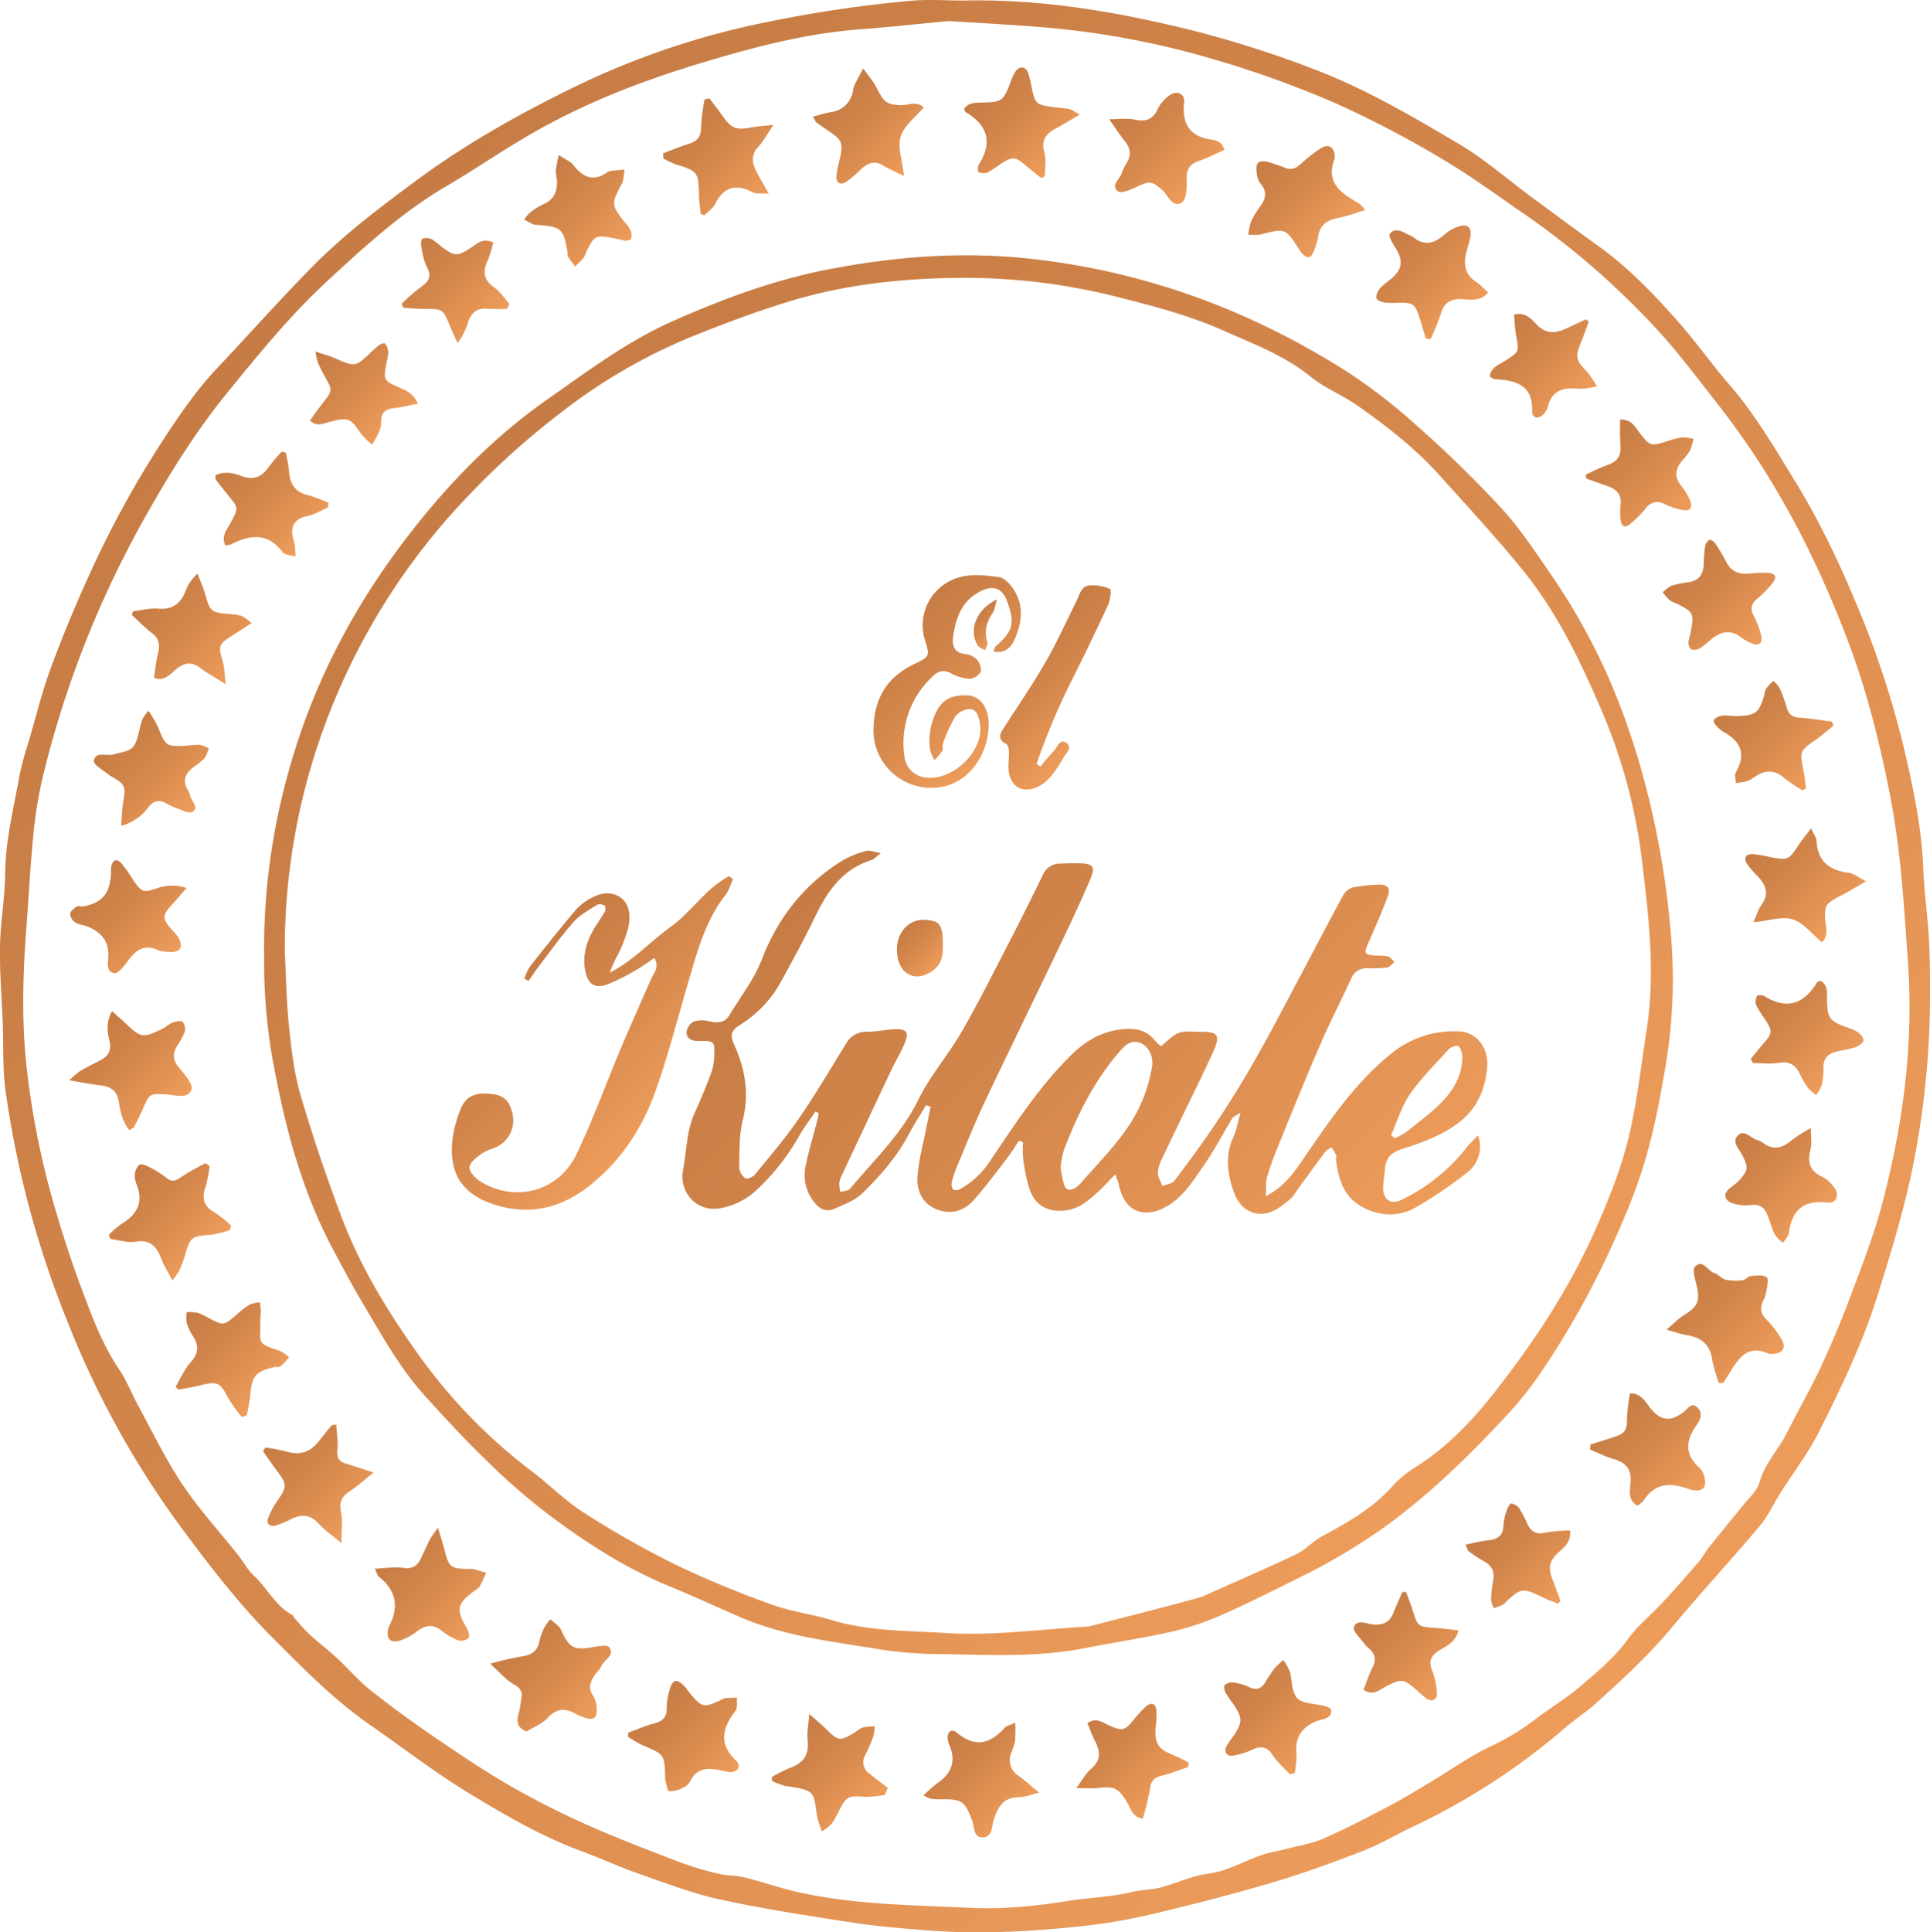 <svg xmlns="http://www.w3.org/2000/svg" xmlns:xlink="http://www.w3.org/1999/xlink" viewBox="0 0 584.93 585.46"><defs><style>.cls-1{fill:url(#linear-gradient);}.cls-2{fill:url(#linear-gradient-2);}.cls-3{fill:url(#linear-gradient-3);}.cls-4{fill:url(#linear-gradient-4);}.cls-5{fill:url(#linear-gradient-5);}.cls-6{fill:url(#linear-gradient-6);}.cls-7{fill:url(#linear-gradient-7);}.cls-8{fill:url(#linear-gradient-8);}.cls-9{fill:url(#linear-gradient-9);}.cls-10{fill:url(#linear-gradient-10);}.cls-11{fill:url(#linear-gradient-11);}.cls-12{fill:url(#linear-gradient-12);}.cls-13{fill:url(#linear-gradient-13);}.cls-14{fill:url(#linear-gradient-14);}.cls-15{fill:url(#linear-gradient-15);}.cls-16{fill:url(#linear-gradient-16);}.cls-17{fill:url(#linear-gradient-17);}.cls-18{fill:url(#linear-gradient-18);}.cls-19{fill:url(#linear-gradient-19);}.cls-20{fill:url(#linear-gradient-20);}.cls-21{fill:url(#linear-gradient-21);}.cls-22{fill:url(#linear-gradient-22);}.cls-23{fill:url(#linear-gradient-23);}.cls-24{fill:url(#linear-gradient-24);}.cls-25{fill:url(#linear-gradient-25);}.cls-26{fill:url(#linear-gradient-26);}.cls-27{fill:url(#linear-gradient-27);}.cls-28{fill:url(#linear-gradient-28);}.cls-29{fill:url(#linear-gradient-29);}.cls-30{fill:url(#linear-gradient-30);}.cls-31{fill:url(#linear-gradient-31);}.cls-32{fill:url(#linear-gradient-32);}.cls-33{fill:url(#linear-gradient-33);}.cls-34{fill:url(#linear-gradient-34);}.cls-35{fill:url(#linear-gradient-35);}.cls-36{fill:url(#linear-gradient-36);}.cls-37{fill:url(#linear-gradient-37);}.cls-38{fill:url(#linear-gradient-38);}.cls-39{fill:url(#linear-gradient-39);}.cls-40{fill:url(#linear-gradient-40);}.cls-41{fill:url(#linear-gradient-41);}.cls-42{fill:url(#linear-gradient-42);}.cls-43{fill:url(#linear-gradient-43);}</style><linearGradient id="linear-gradient" x1="95.83" y1="106.26" x2="119.25" y2="129.68" gradientUnits="userSpaceOnUse"><stop offset="0" stop-color="#c67c44"/><stop offset="0.4" stop-color="#d3864b"/><stop offset="1" stop-color="#ed9c5a"/></linearGradient><linearGradient id="linear-gradient-2" x1="44.95" y1="180.55" x2="70.07" y2="205.67" xlink:href="#linear-gradient"/><linearGradient id="linear-gradient-3" x1="34.88" y1="223.39" x2="57.95" y2="246.47" xlink:href="#linear-gradient"/><linearGradient id="linear-gradient-4" x1="126.34" y1="73.98" x2="149.79" y2="97.44" xlink:href="#linear-gradient"/><linearGradient id="linear-gradient-5" x1="165.74" y1="50.66" x2="189.39" y2="74.31" xlink:href="#linear-gradient"/><linearGradient id="linear-gradient-6" x1="67.78" y1="141.51" x2="92.2" y2="165.93" xlink:href="#linear-gradient"/><linearGradient id="linear-gradient-7" x1="56.28" y1="397.88" x2="81.05" y2="422.64" xlink:href="#linear-gradient"/><linearGradient id="linear-gradient-8" x1="29.37" y1="266.09" x2="52.66" y2="289.38" xlink:href="#linear-gradient"/><linearGradient id="linear-gradient-9" x1="81.98" y1="437.05" x2="108.02" y2="463.09" xlink:href="#linear-gradient"/><linearGradient id="linear-gradient-10" x1="117.51" y1="471.42" x2="142.24" y2="496.15" xlink:href="#linear-gradient"/><linearGradient id="linear-gradient-11" x1="30.03" y1="310.36" x2="54.11" y2="334.43" xlink:href="#linear-gradient"/><linearGradient id="linear-gradient-12" x1="39.59" y1="355.5" x2="63.24" y2="379.16" xlink:href="#linear-gradient"/><linearGradient id="linear-gradient-13" x1="525.14" y1="212.42" x2="549.48" y2="236.76" xlink:href="#linear-gradient"/><linearGradient id="linear-gradient-14" x1="510.55" y1="170.92" x2="533.94" y2="194.31" xlink:href="#linear-gradient"/><linearGradient id="linear-gradient-15" x1="487.35" y1="130.86" x2="511.4" y2="154.91" xlink:href="#linear-gradient"/><linearGradient id="linear-gradient-16" x1="457.45" y1="96.76" x2="480.93" y2="120.24" xlink:href="#linear-gradient"/><linearGradient id="linear-gradient-17" x1="207.89" y1="35.8" x2="231.9" y2="59.81" xlink:href="#linear-gradient"/><linearGradient id="linear-gradient-18" x1="296.74" y1="28.29" x2="319.27" y2="50.82" xlink:href="#linear-gradient"/><linearGradient id="linear-gradient-19" x1="252.44" y1="29.3" x2="275.19" y2="52.05" xlink:href="#linear-gradient"/><linearGradient id="linear-gradient-20" x1="338.64" y1="33.52" x2="362.3" y2="57.18" xlink:href="#linear-gradient"/><linearGradient id="linear-gradient-21" x1="381.88" y1="48.85" x2="405.22" y2="72.19" xlink:href="#linear-gradient"/><linearGradient id="linear-gradient-22" x1="421.77" y1="70.31" x2="445.54" y2="94.07" xlink:href="#linear-gradient"/><linearGradient id="linear-gradient-23" x1="159.28" y1="290.81" x2="203.48" y2="335.01" xlink:href="#linear-gradient"/><linearGradient id="linear-gradient-24" x1="156.33" y1="496.39" x2="180.31" y2="520.38" xlink:href="#linear-gradient"/><linearGradient id="linear-gradient-25" x1="490.01" y1="426.15" x2="515.46" y2="451.6" xlink:href="#linear-gradient"/><linearGradient id="linear-gradient-26" x1="511.32" y1="386.19" x2="537.16" y2="412.04" xlink:href="#linear-gradient"/><linearGradient id="linear-gradient-27" x1="273.78" y1="281.61" x2="284.57" y2="292.4" xlink:href="#linear-gradient"/><linearGradient id="linear-gradient-28" x1="256.45" y1="257.42" x2="399.54" y2="400.51" xlink:href="#linear-gradient"/><linearGradient id="linear-gradient-29" x1="531.96" y1="256.71" x2="556.49" y2="281.23" xlink:href="#linear-gradient"/><linearGradient id="linear-gradient-30" x1="527.14" y1="343.66" x2="551.69" y2="368.21" xlink:href="#linear-gradient"/><linearGradient id="linear-gradient-31" x1="87.29" y1="88.16" x2="499.91" y2="500.79" xlink:href="#linear-gradient"/><linearGradient id="linear-gradient-32" x1="296.6" y1="185.99" x2="303.08" y2="192.47" xlink:href="#linear-gradient"/><linearGradient id="linear-gradient-33" x1="533.15" y1="301.17" x2="557.1" y2="325.12" xlink:href="#linear-gradient"/><linearGradient id="linear-gradient-34" x1="143.24" y1="140.05" x2="444.52" y2="441.33" xlink:href="#linear-gradient"/><linearGradient id="linear-gradient-35" x1="286.65" y1="525.9" x2="309.46" y2="548.7" xlink:href="#linear-gradient"/><linearGradient id="linear-gradient-36" x1="330.25" y1="521.44" x2="353.1" y2="544.29" xlink:href="#linear-gradient"/><linearGradient id="linear-gradient-37" x1="372.48" y1="509.3" x2="396.45" y2="533.26" xlink:href="#linear-gradient"/><linearGradient id="linear-gradient-38" x1="241.39" y1="523.22" x2="265.09" y2="546.92" xlink:href="#linear-gradient"/><linearGradient id="linear-gradient-39" x1="272.77" y1="190.11" x2="305.22" y2="222.56" xlink:href="#linear-gradient"/><linearGradient id="linear-gradient-40" x1="413.82" y1="489.2" x2="437.19" y2="512.57" xlink:href="#linear-gradient"/><linearGradient id="linear-gradient-41" x1="199.13" y1="514.71" x2="222.04" y2="537.61" xlink:href="#linear-gradient"/><linearGradient id="linear-gradient-42" x1="450.5" y1="461.72" x2="473.45" y2="484.67" xlink:href="#linear-gradient"/><linearGradient id="linear-gradient-43" x1="310.17" y1="196.32" x2="333.81" y2="219.96" xlink:href="#linear-gradient"/></defs><g id="Layer_2" data-name="Layer 2"><g id="b_g_svg" data-name="b&amp;g_svg"><g id="Golds"><path class="cls-1" d="M100.07,127.78c5.61-1.41,6.1-1.13,9.35,3.66a22.3,22.3,0,0,0,3.41,3.31c.71-1.34,1.5-2.65,2.08-4a7.14,7.14,0,0,0,.6-2.9c-.09-2.72,1.23-3.86,3.82-4.17,2.35-.27,4.67-.85,7.32-1.36-1.47-3.31-3.89-4.1-6.1-5.09-4.21-1.9-4.33-2.14-3.51-6.79.38-2.17,1.41-4.46-.52-6.5a5.81,5.81,0,0,0-1.54.54c-.91.71-1.76,1.51-2.61,2.31-4.67,4.44-4.76,4.43-10.87,1.74-1.68-.74-3.48-1.2-5.88-2a23.76,23.76,0,0,0,.71,3.32,39,39,0,0,0,2,4c2.5,4.47,2.5,4.44-.53,8.31-1.31,1.68-2.53,3.44-3.86,5.25C96.05,129.46,98.06,128.29,100.07,127.78Z"/><path class="cls-2" d="M47.8,198.33a55.59,55.59,0,0,0-1.07,7.09c3.17,1.21,5-1.35,6.9-2.84,2.58-2,4.66-2,7.17-.1,2.05,1.53,4.32,2.77,7.62,4.85-.39-3.11-.37-5-.9-6.81-1.42-4.86-1.35-5.28,2.93-8l5.8-3.73c-3-2.44-3-2.44-7.54-2.81s-5.14-.92-6.36-5.4c-.63-2.31-1.65-4.51-2.49-6.75A12.93,12.93,0,0,0,56.27,179c-1.48,3.86-3.93,5.79-8.31,5.44-2.51-.21-5.09.48-7.63.77-.13.38-.25.76-.37,1.14,2,1.82,3.9,3.78,6,5.43C48.38,193.57,48.56,195.65,47.8,198.33Z"/><path class="cls-3" d="M33.16,234.92a3.78,3.78,0,0,0,.43.26c4.44,2.55,4.58,3,3.73,7.91-.37,2.16-.39,4.38-.61,7.14a14.86,14.86,0,0,0,8.31-5.7c1.51-1.89,3.12-2.3,5.22-1.2a20.16,20.16,0,0,0,3.15,1.5c1.63.55,3.88,1.82,4.89,1.19,2.19-1.34-.22-3.13-.6-4.75a6,6,0,0,0-.72-1.84c-1.79-2.84-.8-5,1.56-6.9A25.9,25.9,0,0,0,62,229.72a9.89,9.89,0,0,0,1.23-3,10.91,10.91,0,0,0-2.6-1,21.47,21.47,0,0,0-3.48.17c-6.88.44-6.83.42-9.36-5.81A40.7,40.7,0,0,0,45,215.38a14.15,14.15,0,0,0-1.68,2.2,21.88,21.88,0,0,0-1,3.31c-1.54,6.75-2.15,6.22-8,7.72-2.1.53-5.41-1-5.88,1.93C28.22,231.71,31.47,233.45,33.16,234.92Z"/><path class="cls-4" d="M128.8,93.6c5.45.05,5.44,0,7.57,5.19.72,1.74,1.53,3.43,2.29,5.15a19,19,0,0,0,3.22-6.37c1-2.84,2.7-4.39,6-4a48.59,48.59,0,0,0,5.79,0l.72-1.52c-1.51-1.67-2.79-3.66-4.59-4.93-3.19-2.26-3.62-4.78-2-8.15a38.31,38.31,0,0,0,1.69-5.49c-3.15-1.52-4.86.34-6.76,1.57-4.13,2.69-4.89,2.68-8.87-.26a22.39,22.39,0,0,0-3.17-2.4,3.58,3.58,0,0,0-2.71,0c-.37.16-.46,1.49-.31,2.21.43,2.11.69,4.38,1.69,6.23,1.57,2.92.58,4.51-1.85,6.18a62.21,62.21,0,0,0-5.77,5l.46,1.21C124.35,93.41,126.57,93.58,128.8,93.6Z"/><path class="cls-5" d="M163.12,68.16c7,.57,7.66,1.14,8.87,8.1.09.48-.06,1.08.17,1.47.63,1.06,1.41,2,2.13,3,.89-.88,1.84-1.71,2.63-2.66a10,10,0,0,0,.79-1.82c2.51-5,2.79-5.13,8.43-4.05,1,.19,1.94.43,3.45.77.27-.08,1.48-.14,1.67-.61a3.86,3.86,0,0,0-.21-2.66,11.37,11.37,0,0,0-1.75-2.41c-4.09-5.17-4.05-5.63-.9-11.46.69-1.27.62-2.95.9-4.45-1.42.13-2.84.25-4.25.41a2.15,2.15,0,0,0-.92.35c-4.3,3.07-7.61,1.56-10.43-2.23a3,3,0,0,0-.71-.7c-1.2-.75-2.42-1.48-3.64-2.21a45.11,45.11,0,0,0-.89,4.55,20.14,20.14,0,0,0,.32,2.95c.19,3.23-.67,5.85-3.94,7.3a22.57,22.57,0,0,0-4.23,2.62,11.29,11.29,0,0,0-1.75,2.11c.92.5,1.82,1.05,2.78,1.46A4.76,4.76,0,0,0,163.12,68.16Z"/><path class="cls-6" d="M69.08,150c3.29,4,3.2,3.9.85,8.36-1.08,2.05-3,4.07-1.66,6.84a5.41,5.41,0,0,0,1.61-.18c5.84-3,11.23-3.8,15.82,2.32.66.89,2.57.85,3.9,1.24-.09-1.23-.17-2.45-.28-3.68a7,7,0,0,0-.3-1c-1-3.49-.56-6.58,4-7.49,2.19-.44,4.22-1.72,6.32-2.61.07-.48.15-.95.22-1.42a46.84,46.84,0,0,0-6.18-2.34c-4.11-.93-5.58-3.58-5.8-7.46a42.64,42.64,0,0,0-1-5.45l-1.19-.26a51.27,51.27,0,0,0-4,4.7c-2.08,3-4.63,4-8.14,2.69-2.61-1-5.31-1.56-8-.21.06.61,0,1,.13,1.24C66.57,146.87,67.81,148.43,69.08,150Z"/><path class="cls-7" d="M85,414a24.64,24.64,0,0,0,2.59-2.71A10.7,10.7,0,0,0,85,409.39c-7.75-2.55-5.95-2.39-6.12-9.1,0-1,.17-2,.15-3s-.17-1.78-.26-2.68a10,10,0,0,0-3.13.67,27.71,27.71,0,0,0-3.92,3.05c-3.9,3.32-3.89,3.33-8.27,1.16a23.55,23.55,0,0,0-3.58-1.73,13.85,13.85,0,0,0-3.3-.16,11.5,11.5,0,0,0,0,3.21,15.35,15.35,0,0,0,1.89,4c1.89,2.91,1.72,5.32-.7,8-1.88,2.09-3,4.82-4.52,7.27l.68,1c2.19-.42,4.42-.73,6.58-1.27,5.4-1.36,6.13-1,8.65,3.77a51.91,51.91,0,0,0,4.12,5.77l1.55-.52c.33-1.92.8-3.82,1-5.75.48-6.1,1.53-7.46,7.31-8.87C83.69,414.13,84.54,414.34,85,414Z"/><path class="cls-8" d="M22.77,279.48c1.08.69,2.52.79,3.75,1.28,3.87,1.55,6.33,4.09,6.32,8.59,0,2-.92,4.94,1.73,5.53,1.08.24,3.06-2.13,4.15-3.65,2.39-3.34,5-5.29,9.24-3.29a10.42,10.42,0,0,0,3.44.49c2.89.25,4.08-1.13,3-3.7A10.49,10.49,0,0,0,52.34,282c-3.34-3.75-3.33-4.52.1-8.25,1.27-1.37,2.46-2.81,4.09-4.67a13.33,13.33,0,0,0-9.06.12c-4.07,1.35-4.53,1.13-7-2.39a44.75,44.75,0,0,0-3.71-5.26c-1.41-1.51-2.67-1-3.06,1.09a18.75,18.75,0,0,0-.05,2c-.37,6.17-2.6,8.86-8.36,10-.63.13-1.49-.28-1.94,0-.85.57-2,1.4-2.08,2.25A3.39,3.39,0,0,0,22.77,279.48Z"/><path class="cls-9" d="M102.24,439.35c.31-2.5-.19-5.11-.33-7.72-.82.15-1.27.1-1.43.28-1.27,1.52-2.5,3.08-3.73,4.64-2.9,3.67-5.89,4.5-10.45,3.15a52.25,52.25,0,0,0-5.89-1.09l-.69,1.15c1.49,2.09,2.94,4.2,4.48,6.25,2.74,3.64,2.7,4.66.11,8.36A25.85,25.85,0,0,0,81.25,460c-.61,1.6.5,2.69,2.14,2.29a29.64,29.64,0,0,0,5-2.09c3-1.39,5.62-1.34,8.08,1.36,1.8,2,4.08,3.55,7,6,0-4,.43-6.77-.12-9.37-.61-2.94.13-4.69,2.54-6.28s4.47-3.46,7.35-5.73l-8.55-2.76C102.75,442.8,102,441.7,102.24,439.35Z"/><path class="cls-10" d="M141.83,475.42c-5.34-.18-5.75-.53-7.08-5.67-.53-2-1.15-4-2-6.81a37,37,0,0,0-2.37,3.37c-1,1.91-1.88,3.88-2.78,5.83-1.11,2.41-2.72,3.35-5.55,2.92-2.49-.38-5.12.12-8.48.26.83,1.63.94,2.19,1.28,2.46,5.2,4.11,6.13,9.08,3.11,14.89a4.3,4.3,0,0,0-.3.94c-.68,2.74.52,4.28,3.26,3.58a17.41,17.41,0,0,0,5.61-3c2.48-1.8,4.69-2.1,7.23-.14a19.87,19.87,0,0,0,5.15,3,3.61,3.61,0,0,0,3.1-.7c.4-.37,0-2.05-.46-2.87-3.49-5.93-3.15-7.58,2.68-11.76a3.71,3.71,0,0,0,1.14-1c.73-1.36,1.36-2.78,2-4.18-1.37-.39-2.73-.81-4.11-1.15A8.2,8.2,0,0,0,141.83,475.42Z"/><path class="cls-11" d="M36,333.77c.46,3,1.08,6.12,3.21,8.68.6-.39,1.18-.56,1.38-.93,1-1.9,2-3.83,2.83-5.81,1.93-4.43,2.05-4.33,7-4.11,2.65.12,6.43,1.61,7.61-1.45.58-1.49-2-4.55-3.62-6.44-2-2.25-2.22-4.29-.77-6.74A22.39,22.39,0,0,0,56,312.64a3.41,3.41,0,0,0-.66-3c-.53-.47-2-.17-3,.19-1.2.48-2.18,1.47-3.34,2-5.65,2.76-6.37,2.61-10.88-1.71-1.24-1.19-2.56-2.3-4.18-3.74-1.83,3.34-1.44,6.24-.82,8.83.74,3-.22,4.76-2.74,6.07-2.06,1.07-4.14,2.1-6.14,3.27A28.83,28.83,0,0,0,21,327.34c3.89.64,6.76,1.21,9.64,1.56S35.44,330.5,36,333.77Z"/><path class="cls-12" d="M55.86,381c1.89-6.42,1.92-6.38,8.42-6.9a31.64,31.64,0,0,0,5.32-1.34l.43-1.4a36.23,36.23,0,0,0-5-4c-3.5-1.91-3.89-4.48-2.68-7.93a39.6,39.6,0,0,0,1.18-6.08l-1.28-.9a79.24,79.24,0,0,0-7.14,4.06c-1.67,1.18-2.9,1.89-4.75.32a27.25,27.25,0,0,0-5.05-3.15c-.94-.5-2.32-1.15-3-.79s-1.33,1.82-1.45,2.85a7.49,7.49,0,0,0,.63,3.39c2,5.29,0,8.87-4.56,11.63A29.29,29.29,0,0,0,33,374.13l.39,1.25c2.55.33,5.2,1.27,7.62.86,4.77-.82,6.55,1.73,8,5.44.78,2,1.95,3.82,3.22,6.27a21.49,21.49,0,0,0,2-2.75A32.64,32.64,0,0,0,55.86,381Z"/><path class="cls-13" d="M535.25,208.65a5.85,5.85,0,0,0-.52,1.89c-1.63,5.58-2.61,6.22-8.3,6.44-2.34.09-5-.95-7,1.15.07.45,0,.87.2,1.07a11,11,0,0,0,2.46,2.41c5.33,2.88,7.31,6.68,4,12.39-.47.82,0,2.17,0,3.28a20.81,20.81,0,0,0,3.16-.51,10.34,10.34,0,0,0,2.62-1.4c3.14-2.16,6-2.15,9,.47a47,47,0,0,0,5.47,3.67l1-.66c-.23-1.73-.37-3.48-.72-5.19-1.23-6.08-1.2-6.11,4-9.74,1.77-1.23,3.37-2.7,5.05-4.07-.16-.39-.31-.78-.46-1.17-3.25-.42-6.48-1-9.73-1.2-2.17-.13-3.34-.92-3.93-3a43.56,43.56,0,0,0-2.23-6.06,9.1,9.1,0,0,0-1.85-2.1A21.69,21.69,0,0,0,535.25,208.65Z"/><path class="cls-14" d="M506.51,177.5a10.35,10.35,0,0,0-2.57,2,19.3,19.3,0,0,0,2.17,2.42,11.83,11.83,0,0,0,2.24,1.05c4.92,2.52,5.12,2.92,4.09,8.38-.18,1-.44,1.93-.79,3.45.17.4.31,1.68,1,2a3.41,3.41,0,0,0,2.69-.48,33,33,0,0,0,3.51-2.79c2.75-2.2,5.58-2.77,8.64-.55a15.26,15.26,0,0,0,3.46,2c2.12.83,3.34-.12,2.83-2.33a25.33,25.33,0,0,0-2.23-6c-1.14-2.15-.87-3.65,1-5.2a37.4,37.4,0,0,0,4.54-4.62c1.59-1.88,1.12-3.1-1.27-3.25a45.77,45.77,0,0,0-6,.24c-2.93.22-5.17-.72-6.57-3.44a58.58,58.58,0,0,0-3.29-5.57c-.39-.59-1.33-1.36-1.8-1.23a2.52,2.52,0,0,0-1.35,1.79,38.16,38.16,0,0,0-.45,5.45c-.06,3.06-1.3,5.06-4.5,5.58A31.59,31.59,0,0,0,506.51,177.5Z"/><path class="cls-15" d="M480.77,145c2.12.76,4.23,1.56,6.37,2.27,2.88,1,4.45,2.67,4,5.9a17.66,17.66,0,0,0,0,4c.22,2.47,1.28,3,3.13,1.44a35.31,35.31,0,0,0,4.55-4.6,4.19,4.19,0,0,1,5.68-1.26,24.8,24.8,0,0,0,5.17,1.75c2.51.56,3.51-.65,2.48-3a18.38,18.38,0,0,0-2.57-4.25c-2.24-2.67-1.83-5.13.18-7.62a20.76,20.76,0,0,0,2.47-3.12,17.32,17.32,0,0,0,1-3.57,15.45,15.45,0,0,0-3.67-.4,34.29,34.29,0,0,0-4.78,1.32c-4.69,1.34-4.61,1.27-7.66-2.45-1.45-1.77-2.43-4.38-6.07-4.28a72.09,72.09,0,0,0,.05,7.52c.38,3.36-.88,5.28-4.1,6.32a60.19,60.19,0,0,0-6.41,2.89Z"/><path class="cls-16" d="M464.35,124.65c-.06,2.11,2.07,2.48,3.49.81a5.45,5.45,0,0,0,1.25-2.13c1.22-5.19,4.85-6,9.45-5.56,1.8.17,3.68-.42,5.51-.66a31.57,31.57,0,0,0-3.17-4.58c-3.26-3.34-3.54-4.41-1.73-8.78.86-2.06,1.59-4.17,2.38-6.26l-.82-.77-6,2.8c-3.25,1.5-6.14,1.8-9-1.21-1.55-1.63-3.36-3.8-6.81-3a61.48,61.48,0,0,0,.58,6.29c.95,5,1,4.92-3.35,7.75-1.84,1.2-4.29,1.91-4.63,4.72.58.35,1,.79,1.39.81C459.17,115.24,464.59,116.35,464.35,124.65Z"/><path class="cls-17" d="M205,49.87c6.32,1.88,6.7,2.37,6.83,8.9,0,2,.34,4,.52,6.07l1.14.38c1.1-1.12,2.56-2.06,3.23-3.39,2.62-5.18,6.24-6.28,11.34-3.58,1.08.57,2.62.26,4.94.44-1.62-2.88-2.69-4.69-3.67-6.56-1.39-2.64-1.85-5.15.52-7.68,1.52-1.63,2.58-3.68,4.59-6.64-3,.36-4.9.45-6.7.8-4.64.9-6.16.29-8.81-3.57-1.24-1.8-2.62-3.5-3.94-5.25l-1.45.34a62.74,62.74,0,0,0-1.08,8.57c0,2.91-1.31,4.15-3.83,4.93s-5.12,1.87-7.67,2.82c.05.54.09,1.07.14,1.61A28.6,28.6,0,0,0,205,49.87Z"/><path class="cls-18" d="M296.58,50c-.34.54-.27,2,0,2.14a3.79,3.79,0,0,0,2.68.16,42.39,42.39,0,0,0,4.16-2.72c3.53-2.23,4.33-2.13,7.4.51,1.55,1.34,3.18,2.59,4.77,3.87l1.06-.52c0-2.41.53-5-.11-7.19-1.15-4,.71-5.9,3.8-7.53,2.13-1.12,4.17-2.41,6.91-4-1.63-.87-2.39-1.51-3.25-1.68-1.78-.35-3.62-.41-5.42-.67-4.43-.67-4.83-1-5.81-5.39a41.19,41.19,0,0,0-1.14-4.82c-.71-2-2.53-2.32-3.78-.62a15.29,15.29,0,0,0-1.67,3.59c-2.09,5.41-2.6,5.81-8.29,5.94-2.13.05-4.29-.08-5.71,1.89.22.48.26.91.49,1C299.43,38,300.88,43.28,296.58,50Z"/><path class="cls-19" d="M247.48,37.13q2,1.45,4.07,2.85c3.48,2.34,3.95,3.39,3.15,7.45a54.34,54.34,0,0,0-1.2,5.83c-.18,2.18,1.33,3,3.15,1.73a44.81,44.81,0,0,0,4.5-3.89c2.05-1.88,4.12-2.48,6.68-.84a63.19,63.19,0,0,0,6.14,3c-.49-4.68-2-8.66-1-11.89s4.47-5.82,7-8.84c-2.31-2-4.6-.63-6.8-.67-1.66,0-3.75-.24-4.86-1.23-1.52-1.36-2.23-3.59-3.4-5.37-1-1.55-2.2-3-3.31-4.5-.87,1.64-1.76,3.26-2.57,4.92a8.12,8.12,0,0,0-.54,1.9,7.55,7.55,0,0,1-6.6,6.37c-1.71.3-3.38.85-5.54,1.4C247.12,36.59,247.23,37,247.48,37.13Z"/><path class="cls-20" d="M341.53,49.3A15,15,0,0,0,340,52.4c-.59,1.88-3.54,3.8-1.14,5.58,1,.75,3.9-.57,5.72-1.4,3.93-1.8,4.43-1.76,7.51.85,1.89,1.6,3.08,5.61,6,4,1.47-.84,1.66-4.78,1.57-7.29-.11-3.1,1.1-4.51,3.84-5.44,2.58-.87,5-2.15,7.67-3.33-.65-1.1-.8-1.64-1.15-1.88a5.41,5.41,0,0,0-2.21-1.1c-6.87-.77-9.67-4.39-8.94-11.35.3-2.88-2.46-3.84-4.79-1.87a11.1,11.1,0,0,0-3.18,3.77c-1.51,3.49-3.88,4-7.29,3.26-2-.43-4.1-.08-7.47-.08,2.08,2.93,3.38,4.94,4.87,6.8C342.6,44.94,342.89,47,341.53,49.3Z"/><path class="cls-21" d="M382.07,71.06c7.44-1.94,7.53-1.94,11.61,4.42a9.45,9.45,0,0,0,.86,1.21c1.73,1.9,2.86,1.62,3.76-.93A19.06,19.06,0,0,0,399.43,72c.45-3.76,2.73-5.33,6.24-6,2.5-.46,4.92-1.41,8.12-2.36a17.87,17.87,0,0,0-1.9-2c-5.26-3-10.36-6.16-7.37-13.64a1.34,1.34,0,0,0,0-.49c-.09-3.05-1.87-4.12-4.38-2.46a45.39,45.39,0,0,0-5.81,4.54c-1.5,1.39-2.93,2.08-4.91,1.23-1.22-.52-2.5-.92-3.75-1.34-4.33-1.45-5.51-.44-4.62,4a4.89,4.89,0,0,0,1,2.19c2,2.31,1.62,4.48-.05,6.77a27.37,27.37,0,0,0-2.83,4.65,18.64,18.64,0,0,0-.87,4A15.89,15.89,0,0,0,382.07,71.06Z"/><path class="cls-22" d="M420.06,91.71a26.51,26.51,0,0,0,4,0c4.19,0,4.76.36,6.08,4.32.72,2.16,1.32,4.36,2,6.55l1.44.16a74.25,74.25,0,0,0,3.06-7.56c1-3.46,3-4.78,6.58-4.52,2.66.19,5.6.59,7.78-2a28.26,28.26,0,0,0-3.43-3.1c-4-2.54-4.11-6.08-2.92-10.07a30.67,30.67,0,0,0,1-3.84c.43-2.62-.83-3.87-3.33-3.1A11.65,11.65,0,0,0,438,70.9c-3.07,2.78-6.13,3.83-9.7.95a11.27,11.27,0,0,0-1.77-.89c-1.8-1-3.89-2-5.32-.07-.46.65.85,2.83,1.66,4.11,2.5,3.92,2.21,6.56-1.31,9.55a26,26,0,0,0-3.37,2.87c-.66.82-1.31,2.23-1,3S419,91.57,420.06,91.71Z"/><path class="cls-23" d="M220,271c1-1.31,1.45-3.08,2.16-4.63l-1.16-.87c-7.08,3.6-11.34,10.7-17.66,15.28s-11.49,10.36-18.52,13.92a37.88,37.88,0,0,1,2.49-5.52,41.28,41.28,0,0,0,3.15-8.33c.61-3.05.52-6.58-2.13-8.7-2.46-2-5.72-1.78-8.53-.35a16.7,16.7,0,0,0-5.18,3.77c-4.83,5.67-9.46,11.51-14.07,17.36a16.39,16.39,0,0,0-1.61,3.61l1.29.68c.86-1.27,1.68-2.59,2.61-3.81,3.62-4.73,7.08-9.6,11-14.06,1.93-2.18,4.72-3.63,7.22-5.24a2.66,2.66,0,0,1,2.2.32c.28.16.32,1.29.06,1.76-.79,1.45-1.78,2.8-2.67,4.2-2.75,4.34-4.34,9-3.2,14.16.84,3.79,3,5.06,6.64,3.73a61.53,61.53,0,0,0,8.84-4.46c1.84-1,3.53-2.3,5.41-3.55,1.62,2.82-.17,4.48-1,6.35-3,6.81-6,13.6-8.94,20.46-4.57,10.86-8.59,22-13.64,32.58-5.38,11.35-18.5,14.85-29.13,8.35-1.52-.94-3.46-3-3.34-4.33.12-1.51,2.23-3.07,3.78-4.17s3.38-1.4,5-2.27a9,9,0,0,0,4-10.71c-1.18-3.93-3.17-5-8-5.2-4-.13-6.36,1.67-7.63,5.13a38.89,38.89,0,0,0-2.15,7.63c-1.79,12.05,3.36,18.49,14.3,21.41,10,2.68,19.12.08,27.1-6.25,9.52-7.53,16-17.44,20-28.7s6.88-22.77,10.27-34.18C211.57,287.45,214.08,278.51,220,271Z"/><path class="cls-24" d="M178.79,499.23c-4.86.71-6.16,0-8.45-4.7a6.63,6.63,0,0,0-1-1.74,31.27,31.27,0,0,0-2.58-2.12,17.53,17.53,0,0,0-1.85,2.59,20,20,0,0,0-1.48,4.22c-.62,2.87-2.33,4-5.21,4.4a98.82,98.82,0,0,0-9.67,2.24c2.91,2.58,4.86,5,7.36,6.36s2.37,2.87,2,4.91c-.25,1.47-.47,3-.86,4.39-.62,2.3.09,3.87,2.51,4.9,2.12-1.33,4.77-2.35,6.5-4.22,2.7-2.92,5.3-2.89,8.41-1.17a18.47,18.47,0,0,0,2.28,1c3.14,1.21,4.28.47,4.09-2.9a7.79,7.79,0,0,0-1.17-3.69c-1.43-2.21-.77-4.1.47-6,.64-1,1.67-1.74,2.07-2.77.8-2,4.33-3.39,2.42-5.8C184,498.19,180.8,498.94,178.79,499.23Z"/><path class="cls-25" d="M515.21,444.88c-4.9-4.27-4.3-8.68-.78-13.42,1.15-1.55,1.54-3.55,0-5-1.88-1.75-2.85.4-4.08,1.33-4.1,3.1-7.08,2.79-10.25-1.24-1.62-2.07-2.91-4.48-6.08-4.33a55.57,55.57,0,0,0-.9,7.1c0,4.24-.43,5-4.68,6.35-2.14.68-4.28,1.34-6.42,2,0,.53-.05,1.05-.08,1.58,2.41,1,4.75,2.15,7.23,2.88,3.8,1.1,5.41,3.27,5,7.3-.22,2.3-.83,5.05,2.05,6.81a7.68,7.68,0,0,0,1.89-1.52c3.41-5.4,8.17-5.55,13.52-3.6a8.76,8.76,0,0,0,1.44.4c2.79.5,4.19-.78,3.59-3.49A6,6,0,0,0,515.21,444.88Z"/><path class="cls-26" d="M535.61,400.08c-1.82-1.77-2.36-3.48-1.31-5.76a10.47,10.47,0,0,0,1-2.81c.22-1.55.85-3.93.14-4.49-1-.83-3.13-.55-4.74-.39-.9.09-1.7,1.2-2.61,1.29a15.48,15.48,0,0,1-5.13-.19c-1.22-.3-2.17-1.64-3.39-2-2-.62-3.52-4.32-5.85-1.94-.9.93.09,3.91.53,5.89,1,4.63.27,6.27-4,8.88-1.6,1-2.91,2.4-5.19,4.33,2.81.76,4.48,1.38,6.2,1.65,4.46.69,7.08,3,7.7,7.64a46.44,46.44,0,0,0,2,6.89l1.35-.08c.6-.94,1.19-1.89,1.78-2.84,2.74-4.41,5.41-8.92,11.89-6a3.09,3.09,0,0,0,1.49.06c3-.27,4-2,2.35-4.6A27.5,27.5,0,0,0,535.61,400.08Z"/><path class="cls-27" d="M285.71,283.84c-.4-3.94-1.36-4.86-5.22-5.12-5.62-.37-9.54,4.74-8.49,11.09.94,5.77,5.84,7.78,10.62,4.38,2.76-2,3.31-4.77,3.11-7.87A22.78,22.78,0,0,0,285.71,283.84Z"/><path class="cls-28" d="M442.53,312.54a29.87,29.87,0,0,0-20.89,6.71c-11.12,8.93-19,20.79-27,32.42-2.82,4.1-5.63,8-11,10.78.13-2.41-.08-4.23.38-5.86a93.11,93.11,0,0,1,3.34-9.32c4.27-10.46,8.49-20.93,13-31.3,2.83-6.54,6.14-12.86,9.09-19.36,1.14-2.53,3-3.35,5.55-3.26a29.44,29.44,0,0,0,5.48-.22c.79-.13,1.44-1.08,2.15-1.65-.66-.59-1.25-1.5-2-1.7a26,26,0,0,0-4-.24c-3.17-.3-3.3-.67-2-3.68,2.06-4.7,4.14-9.39,5.94-14.18,1-2.6-.07-3.75-2.84-3.61a49.63,49.63,0,0,0-7.43.76,5,5,0,0,0-3.05,2.15c-4.92,9-9.65,18.15-14.48,27.22-4.14,7.77-8.2,15.57-12.56,23.21-3.6,6.31-7.44,12.51-11.47,18.56s-8.39,11.95-12.79,17.77c-.71.93-2.43,1.11-3.68,1.63-.49-1.33-1.35-2.67-1.36-4a10.61,10.61,0,0,1,1.26-4.26c2.16-4.66,4.44-9.27,6.66-13.9,2.95-6.13,6-12.22,8.81-18.42,2.33-5.17,1.57-6.22-3.91-6.16-2.16,0-4.51-.38-6.44.33s-3.55,2.56-5.41,4a8.69,8.69,0,0,1-1.54-1.29c-2.55-3.44-5.83-4.24-10.08-3.83-6.57.64-11.59,3.79-16,8.22-9.6,9.54-16.85,20.9-24.39,32a25.91,25.91,0,0,1-8.92,8.25c-.57.32-1.72.44-2.08.09a2.59,2.59,0,0,1-.41-2.14,30.41,30.41,0,0,1,1.55-4.73c2.64-6.26,5.14-12.58,8-18.72,7.67-16.2,15.56-32.3,23.3-48.48,3.22-6.74,6.4-13.5,9.3-20.38,1.37-3.23.52-4.21-2.94-4.35-2.16-.09-4.33,0-6.49.08a5.6,5.6,0,0,0-5.11,3.38c-3.2,6.57-6.44,13.12-9.8,19.61-4.81,9.29-9.47,18.67-14.68,27.73-4.13,7.18-9.74,13.57-13.37,21-5.1,10.41-13.38,18.11-20.57,26.76-.57.68-2,.69-3,1a15,15,0,0,1-.28-2.72,7.37,7.37,0,0,1,.78-2.36q7.5-16,15.05-32c1.28-2.7,2.88-5.26,4-8,1.37-3.24.57-4.37-2.89-4.23-2.81.11-5.61.77-8.42.76a7.06,7.06,0,0,0-6.54,3.73c-4.71,7.63-9.26,15.37-14.35,22.75-4,5.86-8.7,11.28-13.22,16.8-.61.73-2.42,1.47-2.88,1.13a4.65,4.65,0,0,1-1.87-3.22c.12-4.81-.07-9.77,1.08-14.37,2.05-8.2.7-15.75-2.7-23.11-1.26-2.74-.67-4.14,1.74-5.7a35.19,35.19,0,0,0,12.09-12.37c3.78-6.8,7.49-13.65,10.88-20.65,3.74-7.71,8.35-14.34,17.07-17,.69-.22,1.24-.91,2.77-2.09-2.16-.36-3.47-1-4.5-.66a29.26,29.26,0,0,0-7.33,3c-11.5,7.22-19.39,17.25-24.29,30-2.27,5.92-6.41,11.12-9.69,16.65-1.45,2.44-3.56,2.52-6.06,2a8.7,8.7,0,0,0-4.77,0,4.32,4.32,0,0,0-2.26,3.27c0,1.77,1.5,2.71,3.52,2.65,4.94-.14,5.14.07,4.86,4.9a16.4,16.4,0,0,1-.91,4.87q-2.28,6-4.94,11.92c-2.52,5.56-2.49,11.59-3.58,17.42-1.27,6.8,4.23,12.77,11.06,11.59a21.42,21.42,0,0,0,11.06-5.39,68.34,68.34,0,0,0,13.21-16.76c1.42-2.5,3.21-4.79,4.83-7.18l.91.5a14.31,14.31,0,0,1-.26,1.74c-1.27,5-2.82,9.86-3.77,14.87a13,13,0,0,0,2.38,9.93c1.59,2.27,3.7,3.63,6.4,2.44,3-1.31,6.3-2.54,8.56-4.74,5.46-5.33,10.5-11.09,14.1-17.94,1.58-3,3.45-5.83,5.19-8.74l1.36.52c-.39,1.94-.79,3.88-1.17,5.83-1,5-2.38,10-2.8,15.08-.34,4.1,1.22,8.08,5.33,9.95,4.44,2,8.64.88,11.8-2.69,3.51-4,6.68-8.24,9.91-12.44,1.35-1.75,2.49-3.65,3.72-5.48l1.23.47a30.93,30.93,0,0,0,0,4.72,51.79,51.79,0,0,0,2,9.65c1.55,4.25,4.64,6.53,9.59,6.39s8-2.87,11.2-5.79c1.65-1.51,3.14-3.18,5.14-5.22a24.24,24.24,0,0,1,1.08,3c1.55,8,7.29,10.67,14.33,6.8,5.18-2.85,8.12-7.79,11.33-12.36s5.81-9.64,8.74-14.45c.28-.47,1-.69,2.49-1.7-.9,3.16-1.24,5.41-2.16,7.4-2.09,4.48-2,9-.82,13.61,1.06,4,2.57,7.92,6.75,9.25,4.68,1.49,8.25-1.51,11.61-4.33a8.72,8.72,0,0,0,1.2-1.59c3-4.17,6-8.35,9.1-12.48a7.47,7.47,0,0,1,1.91-1.33,19.6,19.6,0,0,1,1.41,2.36c.17.4-.12,1-.06,1.47.77,5.88,2.33,11.25,8.18,14.33,5.3,2.79,10.8,2.87,15.78.14A128.5,128.5,0,0,0,445,355a9.83,9.83,0,0,0,2.93-11c-1.38,1.49-2.67,2.69-3.73,4.06a55.28,55.28,0,0,1-19.29,15.42c-3.27,1.65-5.66.16-5.71-3.44,0-2,.4-4,.55-5.94.28-3.44,2.1-5,5.47-6.06,5.66-1.77,11.24-3.82,16.23-7.39,6.12-4.36,8.67-10.4,9.28-17.39C451.2,317.46,447.48,312.85,442.53,312.54Zm-93.37,10.51A45.57,45.57,0,0,1,341,342.69c-3.92,5.54-8.77,10.41-13.24,15.55a8.32,8.32,0,0,1-1.85,1.66c-1.54,1-2.92.85-3.49-1.12-.45-1.59-.7-3.24-1-4.85a31.64,31.64,0,0,1,1-5.43c4.09-10.76,9.22-21,16.8-29.78,1.68-1.94,3.5-3.76,6.3-2.73C348,316.9,349.62,320,349.16,323.05Zm88.29,10.38c-3.26,3.47-7.2,6.33-10.93,9.34a25.32,25.32,0,0,1-3.86,2.15l-1.05-1c1.85-4.15,3.15-8.68,5.68-12.35C430.67,326.7,435,322.44,439,318c.65-.71,2.31-1.33,2.95-1s1.2,1.92,1.22,3C443.28,325.31,440.88,329.78,437.45,333.43Z"/><path class="cls-29" d="M550.55,254.86c0-1-.82-2-1.65-3.89-1.59,2.13-2.8,3.6-3.85,5.18-3,4.46-3.13,4.55-8.56,3.56a35.65,35.65,0,0,0-5.37-.91c-2-.06-2.75,1.21-1.65,2.94a27.32,27.32,0,0,0,3.23,3.76c2.49,2.67,3.61,5.39,1.11,8.77-1,1.32-1.41,3-2.36,5.17,4.67-.45,8.65-1.86,11.87-.86s5.84,4.44,8.87,6.94c2.08-2.11,1.15-4.36,1-6.59-.12-1.67-.21-4,.75-4.95,1.64-1.68,4.12-2.57,6.23-3.8,1.48-.85,2.94-1.73,5.36-3.15-2.4-1.22-3.73-2.37-5.18-2.56C554.53,263.74,550.9,261.1,550.55,254.86Z"/><path class="cls-30" d="M552.43,356.64c-4-1.74-4.71-4.55-3.68-8.47.43-1.64.07-3.49.07-6.38a47.43,47.43,0,0,0-5.63,3.57c-2.85,2.46-5.68,3.35-9,.85a5.71,5.71,0,0,0-1.8-.84c-1.92-.6-3.8-3.34-5.76-1.24-1.81,1.93.46,4,1.36,5.77,2,4,1.91,4.56-1,7.86-1.54,1.76-5.26,3.09-3.71,5.61,1,1.54,4.81,2.07,7.2,1.77,3.67-.46,4.63,1.41,5.64,4.12.95,2.54,1.31,5.51,4.34,7.29.65-1.1,1.59-2,1.72-3,.9-6.95,4.44-10,11.69-9.19,2.83.33,3.79-2.52,1.84-4.81A10.35,10.35,0,0,0,552.43,356.64Z"/><path class="cls-31" d="M582.9,263.14c-.42-10.67-2.4-21.08-4.7-31.43a282.67,282.67,0,0,0-14.85-47c-5.42-13.05-11.33-25.81-18.7-37.87-6.41-10.48-12.56-21.11-20.67-30.47-5.43-6.27-10.21-13.11-15.73-19.3-7.18-8.06-14.63-15.9-23.48-22.26-6.87-4.94-13.67-10-20.48-15-7.35-5.42-14.28-11.56-22.1-16.18C427.92,35.19,413.62,26.79,398,20.87a328.85,328.85,0,0,0-37-11.75C338.26,3.51,315.4-.37,292,.16c-5.33,0-10.71-.41-16,.08A390.71,390.71,0,0,0,226.29,8a241.46,241.46,0,0,0-52.55,18.52C156.85,34.78,140.49,44,125.35,55.3c-10.81,8-21.57,16.18-31,25.82-9.88,10.09-19.3,20.63-29,30.93-6,6.44-10.94,13.67-15.75,21a306.58,306.58,0,0,0-22.09,40.14c-4.34,9.5-8.41,19.14-12,28.93-2.71,7.28-4.57,14.88-6.75,22.35A99.62,99.62,0,0,0,5.9,235c-1.73,9.79-4.22,19.45-4.33,29.53C1.5,272,.14,279.31,0,286.7c-.13,7.77.54,15.56.83,23.34.26,6.77-.07,13.62.83,20.3a295.19,295.19,0,0,0,18.8,70.14,274.86,274.86,0,0,0,33.46,61c9,12.21,18.08,24.14,28.79,34.87,9.4,9.41,18.7,18.89,29.71,26.5,9.81,6.78,19.25,14.14,29.42,20.32,11.06,6.72,22.29,13.28,34.54,17.8,5.74,2.11,11.31,4.71,17.09,6.72,8.15,2.85,16.28,6,24.69,7.85,13.27,2.88,26.73,4.93,40.17,7,7.55,1.16,15.21,1.78,22.84,2.38,15.63,1.23,31.25.36,46.8-1.3A171.59,171.59,0,0,0,349.12,580c12.13-2.86,24.22-6,36.16-9.49,9.35-2.76,18.56-6.09,27.65-9.62,5.54-2.16,10.7-5.27,16.11-7.8a203.63,203.63,0,0,0,45.31-29.56c3-2.58,6.39-4.78,9.35-7.43,8-7.2,15.93-14.51,22.88-22.85,8.72-10.46,18-20.48,26.75-30.89,2.54-3,4.21-6.73,6.33-10.08,3.91-6.17,8.4-12,11.67-18.52C558,420.45,564.51,407,569,392.66c4.29-13.79,8.56-27.55,11.24-41.79a262.72,262.72,0,0,0,4.4-37c.4-8.93.4-17.91.09-26.85C584.43,279,583.2,271.1,582.9,263.14ZM570.49,364.57c-2.31,8.8-5.59,17.37-8.78,25.91-2.89,7.74-6,15.41-9.48,22.91-3.19,6.93-7.05,13.54-10.44,20.38-2.62,5.28-6.9,9.57-8.57,15.48-.71,2.53-3.13,4.6-4.89,6.79-3.38,4.23-6.86,8.38-10.24,12.61-1.24,1.56-2.18,3.35-3.47,4.85-3.78,4.36-7.56,8.74-11.55,12.91C499.66,490,495.94,493,493,497.15c-3.81,5.22-9,9.51-14,13.78-4,3.43-8.56,6.2-12.81,9.34a73.21,73.21,0,0,1-13.35,8.38c-6.85,3.11-13.07,7.62-19.57,11.49-3.95,2.35-7.85,4.78-11.91,6.91-6.64,3.48-13.3,7-20.16,10-3.55,1.57-7.53,2.18-11.32,3.18-2.54.66-5.17,1.06-7.65,1.91-5.29,1.83-10.38,4.84-15.8,5.55-5.08.66-9.45,2.74-14.16,4.09-3,.86-6.2.77-9.21,1.51-6.26,1.53-12.72,1.64-19,2.64-9.88,1.58-19.68,2.64-29.62,2.16-17.91-.86-35.92-.89-53.53-5-5.16-1.2-10.18-3-15.33-4.24-2.53-.63-5.26-.48-7.8-1.1a95,95,0,0,1-11.47-3.4c-9.15-3.49-18.34-7-27.29-10.93a263.21,263.21,0,0,1-23.57-11.82c-7.91-4.53-15.51-9.62-23.05-14.75-6.83-4.65-13.54-9.51-20-14.63-3.72-2.94-6.83-6.64-10.34-9.87-2.66-2.47-5.58-4.66-8.25-7.12-1.69-1.56-3.14-3.38-4.69-5.1-.22-.24-.29-.69-.55-.82-5.12-2.7-7.52-8.07-11.59-11.82-1.91-1.75-3.16-4.21-4.8-6.28-5.66-7.13-11.87-13.88-16.91-21.43S46.27,434,41.92,426c-2-3.63-3.45-7.58-5.77-11-5-7.36-8.08-15.62-11.17-23.84-2.91-7.74-5.52-15.61-7.86-23.54A251.16,251.16,0,0,1,8,322.81c-1.46-13.94-1.08-27.87,0-41.81.74-9.75,1.22-19.52,2.23-29.24a128,128,0,0,1,3.17-18.14,307.61,307.61,0,0,1,29.16-74.4c7.82-14.1,16.19-27.8,26.43-40.37,9.56-11.74,19.15-23.49,30.25-33.75,11.34-10.47,22.76-20.95,36.26-28.82,8-4.68,15.72-10,23.72-14.69,17.13-10.15,35.59-17.24,54.6-22.9,15.31-4.56,30.75-8.6,46.79-9.8,8.12-.61,16.22-1.5,26.93-2.51,8.74.58,20,1.1,31.28,2.13a257.2,257.2,0,0,1,49.44,9.58,311.5,311.5,0,0,1,36.07,13,312.84,312.84,0,0,1,32.59,17c8.74,5.1,16.9,11.19,25.27,16.9a242,242,0,0,1,38.46,33.18c7.19,7.54,13.45,16,19.91,24.23,17.22,21.89,29.93,46.35,39.67,72.27,5.66,15,9.54,30.68,12.63,46.53,3.26,16.68,4.19,33.55,5.4,50.41C580,316.38,576.77,340.68,570.49,364.57Z"/><path class="cls-32" d="M302.15,181.64c-6.3,2.92-8.68,9.39-5.85,13.89.43.7,1.46,1,2.22,1.5.26-.85,1-1.85.72-2.54-1.11-3.35-.15-6.14,1.69-8.9C301.49,184.74,301.57,183.57,302.15,181.64Z"/><path class="cls-33" d="M562.88,312.62a17.82,17.82,0,0,0-3.67-1.52c-4.7-1.8-5.32-2.7-5.48-7.68-.07-2.24.5-4.73-1.93-6.22-.4.12-.87.11-1,.31-4,6.66-9.14,8.6-16.07,4.31-.56-.35-2-.35-2.19-.05a3.57,3.57,0,0,0-.33,2.69,31.45,31.45,0,0,0,2.62,4.22c2.48,3.91,2.44,4.25-.57,7.75-1.25,1.45-2.45,2.94-3.67,4.41l.7,1.27c2.61,0,5.29.35,7.82-.08,3.24-.56,5.06.67,6.39,3.39a27.6,27.6,0,0,0,2.53,4.29,13.7,13.7,0,0,0,2.4,2.06,10.84,10.84,0,0,0,1.63-2.83,21.09,21.09,0,0,0,.58-5.42c-.08-2.88,1.4-4.28,4-4.89,1.94-.47,4-.73,5.82-1.38.95-.34,2.29-1.31,2.33-2.05S563.75,313.21,562.88,312.62Z"/><path class="cls-34" d="M496.66,357.63c3.88-11.18,6.12-22.77,8.1-34.42a158.55,158.55,0,0,0,1.71-39.27,263.18,263.18,0,0,0-7.65-45.61c-4.37-16.64-10.23-32.61-18.56-47.65A183.64,183.64,0,0,0,470.69,175c-5-7.23-9.85-14.69-15.76-21.14a358.63,358.63,0,0,0-26.07-25.36,165.44,165.44,0,0,0-21.34-16.34A234.93,234.93,0,0,0,370.31,93a217.71,217.71,0,0,0-58.37-14.63c-20.5-2.24-41-.61-61.15,3.3-16.21,3.14-31.64,8.89-46.73,15.56-13.78,6.08-25.74,15.09-37.95,23.63-16.61,11.61-30.57,26-42.89,42.09-16.26,21.2-28.4,44.49-35.6,70.25a198,198,0,0,0-7.57,57.2,168.38,168.38,0,0,0,3.21,34.05C86.82,343,91.68,361,100.53,377.8c3.17,6,6.38,12,9.87,17.88,5.53,9.25,10.77,18.75,18,26.84,6.31,7,12.8,14,19.59,20.54a191.56,191.56,0,0,0,18,15.65c11.42,8.6,23.41,16.37,36.74,21.87,7.07,2.91,14,6.08,21,9.16,14,6.17,29.14,7.73,44,10.19a124.22,124.22,0,0,0,17.89,1.26c14.45.28,28.94,1,43.28-1.82,9-1.75,18-3.09,26.93-5.14A85.59,85.59,0,0,0,371,489c7.59-3.36,15-7.11,22.46-10.82a184.11,184.11,0,0,0,26.94-16.05c13.18-9.67,24.82-21,35.92-32.93a107.58,107.58,0,0,0,10-12.33,263.08,263.08,0,0,0,23.46-42.15C492.28,369.08,494.65,363.41,496.66,357.63Zm-44.11,64.75c-6.74,8.55-14.42,16.5-23.88,22.39a32.49,32.49,0,0,0-6.87,5.77c-5.95,6.64-13.52,10.85-21.2,15-2.71,1.48-4.87,4-7.63,5.35-9.28,4.4-18.72,8.48-28.1,12.67a12.66,12.66,0,0,1-1.88.65c-4.11,1.11-8.23,2.22-12.35,3.3-6.55,1.7-13.11,3.37-19.67,5.06a8.23,8.23,0,0,1-1.46.3c-14.32.82-28.54,2.84-43,1.93-11.63-.74-23.34-.51-34.57-3.94-6-1.82-12.23-2.54-18-4.66a306.34,306.34,0,0,1-29.21-12.1,288.44,288.44,0,0,1-27.75-15.74c-5.58-3.54-10.31-8.38-15.6-12.41a163,163,0,0,1-34-34.71c-9.6-13.38-18.23-27.36-24-42.82-4.53-12.08-8.7-24.33-12.32-36.71-1.94-6.62-2.73-13.65-3.46-20.56-.78-7.42-.88-14.91-1.28-22.38a195.35,195.35,0,0,1,11.73-68,200.5,200.5,0,0,1,39.83-66.2,241.69,241.69,0,0,1,32.61-29.93A168.42,168.42,0,0,1,209.64,102c9.55-3.84,19.22-7.49,29.05-10.52,16.47-5.07,33.53-7.06,50.69-7.27a188.17,188.17,0,0,1,48.86,5.66c11.16,2.83,22.28,5.69,32.75,10.38,9,4,18.36,7.5,26.24,13.9,4.18,3.41,9.45,5.45,13.91,8.57,9,6.27,17.67,13,25.05,21.2,8.55,9.5,17.24,18.89,25.3,28.8,10.68,13.13,17.85,28.31,24.44,43.8a165,165,0,0,1,11.76,44.65c2,16.58,4,33.35,1.46,50.14-1.64,10.66-2.83,21.43-5.22,31.92-2.28,10-6.06,19.54-10.24,29C475.64,390.49,464.76,406.87,452.55,422.38Z"/><path class="cls-35" d="M306.43,531.24a21.28,21.28,0,0,0,1.21-3.78,45.74,45.74,0,0,0,.05-5.45c-1.68.75-2.63.88-3.12,1.43-4.38,4.87-8.94,6.28-14.5,1.6-1.7-1.43-3.11-.27-2.83,2a10.59,10.59,0,0,0,.74,2.36c1.83,4.84-.05,8.28-4,11-1.3.91-2.42,2.08-4.11,3.55a12,12,0,0,0,2.27,1.12,22.78,22.78,0,0,0,3,.12c6.43-.06,7.2.47,9.44,6.3.78,2,.33,5.42,3.41,5.24,2.83-.16,2.55-3.41,3.25-5.54,1.19-3.64,2.9-6.61,7.47-6.61,1.69,0,3.38-.73,6.24-1.39-2.68-2.22-4.35-3.75-6.18-5.07A5.6,5.6,0,0,1,306.43,531.24Z"/><path class="cls-36" d="M350.21,523.86a38.59,38.59,0,0,0,.29-5.46c-.17-2.29-1.59-2.79-3.32-1.22a35.48,35.48,0,0,0-3.37,3.66c-3.09,3.71-3.52,3.79-7.9,1.87-1.87-.81-3.7-2.43-6.35-.57.75,1.79,1.4,3.63,2.28,5.35,1.59,3.1,1.94,5.81-1.11,8.42-1.63,1.4-2.71,3.44-4.56,5.89,2.87,0,4.67.17,6.42,0,5.3-.62,6.48,0,9.21,4.69,1,1.75,1.47,4.09,4.56,4.57a82.43,82.43,0,0,0,2.19-9.2c.3-2.49,1.52-3.33,3.71-3.87,2.65-.65,5.21-1.68,7.81-2.54.06-.46.12-.92.17-1.37a51.69,51.69,0,0,0-4.9-2.41C351.2,530.11,349.91,528.25,350.21,523.86Z"/><path class="cls-37" d="M397.73,516.26c-4.38-.7-5.3-1.41-6.17-5.74a30.66,30.66,0,0,0-.59-3.91,23.86,23.86,0,0,0-2-3.64,25.71,25.71,0,0,0-2.72,2.59,38.26,38.26,0,0,0-2.74,4.12c-1.23,2.05-2.75,2.57-5,1.48a16.59,16.59,0,0,0-4.75-1.36,3.51,3.51,0,0,0-2.56.77c-.35.31-.16,1.58.18,2.21a43.61,43.61,0,0,0,2.5,3.7c2.7,4,2.7,5.49,0,9.45a27.09,27.09,0,0,0-2.23,3.28c-.78,1.68.23,3.09,2.06,2.76a23,23,0,0,0,5.7-1.75c2.66-1.27,4.53-1.12,6.29,1.58,1.41,2.15,3.47,3.89,5.23,5.81l1.46-.32a28.25,28.25,0,0,0,.54-5.6c-.5-4.93,1.22-8.17,6-10.14,1.69-.69,5.06-.73,4.43-3.54C403.13,517,399.73,516.58,397.73,516.26Z"/><path class="cls-38" d="M262.32,531.65a47.15,47.15,0,0,0,2.35-5.47,14.85,14.85,0,0,0,.44-3.09,16.77,16.77,0,0,0-3.57.31A12.24,12.24,0,0,0,259,525c-4.52,2.64-4.89,2.57-8.52-1-1.34-1.33-2.82-2.53-5.2-4.65-.26,3.52-.75,5.78-.51,8,.5,4.35-1.28,6.88-5.3,8.3a45.47,45.47,0,0,0-5.53,2.79c0,.39,0,.79,0,1.19a21.14,21.14,0,0,0,4.21,1.54c9.24,1.33,8.33,1.8,9.5,9.2a29.75,29.75,0,0,0,1.47,4.57c3-2.08,3-2.08,5-5.93,2.38-4.78,2.84-4.93,8.08-4.56a35.37,35.37,0,0,0,6-.58l.87-2.15c-1.83-1.41-3.7-2.78-5.5-4.25A4.22,4.22,0,0,1,262.32,531.65Z"/><path class="cls-39" d="M285.52,238.4c9.71-1.8,14.73-12.17,14.06-20.26-.35-4.21-2.84-7.22-6.18-7.41-4.73-.26-7.64,1.1-9.55,4.79a20,20,0,0,0-2,11.49,12.47,12.47,0,0,0,1.36,3.28,17,17,0,0,0,2.34-2.71c.37-.66,0-1.71.28-2.44a43.93,43.93,0,0,1,3.69-8,5.85,5.85,0,0,1,4.49-2.28c2.22.19,2.62,2.5,3,4.58,1.36,7.55-7.73,17.16-16.35,16.18a7.23,7.23,0,0,1-6.56-6.49,27.45,27.45,0,0,1,8.7-24.29c1.58-1.52,3.2-2,5.38-.85a13.56,13.56,0,0,0,5.66,1.7,4.22,4.22,0,0,0,3.35-2.09c.4-1-.29-2.79-1.1-3.74a5.74,5.74,0,0,0-3.52-1.66c-3.45-.37-4.09-2.68-3.69-5.32.84-5.51,2.44-10.62,7.95-13.55,4.08-2.17,6.94-1.27,8.5,3.13,2.3,6.49,1.67,8.82-3.6,13.41-.22.18-.25.56-.65,1.55,3.36.64,5.2-1.09,6.26-3.35,2.41-5.16,3.13-10.54-.22-15.59-1-1.55-2.79-3.42-4.41-3.63-5.57-.74-11.27-1.36-16.39,2.12a15.05,15.05,0,0,0-6,17c1.5,4.65,1.54,5-3.13,7.19-8.81,4.21-12.55,11-12.46,20.74A17.48,17.48,0,0,0,285.52,238.4Z"/><path class="cls-40" d="M428.13,487.93c-.59-1.89-1.33-3.74-2-5.61l-1.14.11c-.9,2.09-1.84,4.16-2.69,6.27-1.07,2.63-2.79,3.68-5.79,3.56-2.09-.09-5.24-1.87-6.16.77-.45,1.27,2.23,3.64,3.52,5.5a3.4,3.4,0,0,0,.74.67c2.05,1.7,2.68,3.59,1.34,6.13-1.06,2-1.75,4.26-2.71,6.67,3,2,4.86,0,6.83-1,4.65-2.41,5.28-2.37,9.25,1.06a27.21,27.21,0,0,0,3,2.59c1.92,1.18,3.4.31,3.15-1.88a22.43,22.43,0,0,0-1.31-6.3c-1.35-3.11-.46-4.91,2.29-6.56,2.15-1.28,4.71-2.4,5.57-5.88-2.54-.29-4.79-.63-7-.77C429.77,492.93,429.68,492.87,428.13,487.93Z"/><path class="cls-41" d="M222.9,518.38c.7-.91.34-2.63.47-4-1.24.06-2.49.06-3.72.2a5.3,5.3,0,0,0-1.35.63c-5.07,2.3-5.55,2.19-9.18-2.12-.53-.64-1-1.37-1.52-2-2.44-2.59-3.76-2.33-4.66,1a18.93,18.93,0,0,0-.87,5.34c.11,2.91-1.25,4.11-3.88,4.8s-5.18,1.83-7.76,2.77l-.12,1.24a38.66,38.66,0,0,0,4.38,2.55c6.71,2.84,6.73,2.8,6.89,9.76,0,.17-.08.35,0,.49.39,1.3.65,3.61,1.22,3.7a8.55,8.55,0,0,0,4.39-1.12,4.75,4.75,0,0,0,2.1-2.06c2-4,5.34-3.86,8.93-3.21a19.79,19.79,0,0,0,2.91.6c2.44.08,3.68-1.8,2-3.42C217.71,528.42,218.9,523.58,222.9,518.38Z"/><path class="cls-42" d="M468.5,464.39c-2.79.66-4.46-.2-5.61-2.67a33.79,33.79,0,0,0-2.55-4.84,3.74,3.74,0,0,0-2.35-1.32c-.32-.05-1,1.11-1.23,1.81a18,18,0,0,0-1.12,4.83c-.07,3.25-1.86,4.25-4.73,4.54-2.19.22-4.33.81-6.72,1.29.5,1.13.58,1.74.92,2a44.11,44.11,0,0,0,4.55,3c2.33,1.27,3.38,3,2.91,5.72a42.35,42.35,0,0,0-.67,5.94,8.16,8.16,0,0,0,.86,2.61,27.49,27.49,0,0,0,2.61-1,5.41,5.41,0,0,0,1.11-1c4.62-4.2,5-4.23,10.92-1.37,1.55.76,3.18,1.35,4.77,2l.77-.83c-.84-2.25-1.63-4.53-2.51-6.76-1.16-2.9-1-5.25,1.54-7.62,1.76-1.66,4.32-3.27,3.85-7A49.3,49.3,0,0,0,468.5,464.39Z"/><path class="cls-43" d="M305,225.47c.55.3.75,1.59.79,2.43.07,1.63-.24,3.27-.15,4.9.36,5.79,4.47,8.06,9.6,5.23a13.24,13.24,0,0,0,3.67-3.26,39.68,39.68,0,0,0,3.27-5c.87-1.47,2.94-3.36,1-4.67-2.11-1.45-2.79,1.52-4,2.69-1.39,1.41-2.6,3-3.89,4.48l-1.15-.78a212.23,212.23,0,0,1,10-24c4.06-8,7.9-16,11.65-24.12.69-1.5,1.15-4.63.61-4.91a12.57,12.57,0,0,0-6-1.07c-2.65.08-3.11,2.57-4.05,4.49-3.07,6.22-5.93,12.57-9.38,18.58-3.88,6.74-8.29,13.18-12.51,19.73C303.19,222.1,302,223.86,305,225.47Z"/></g></g></g></svg>